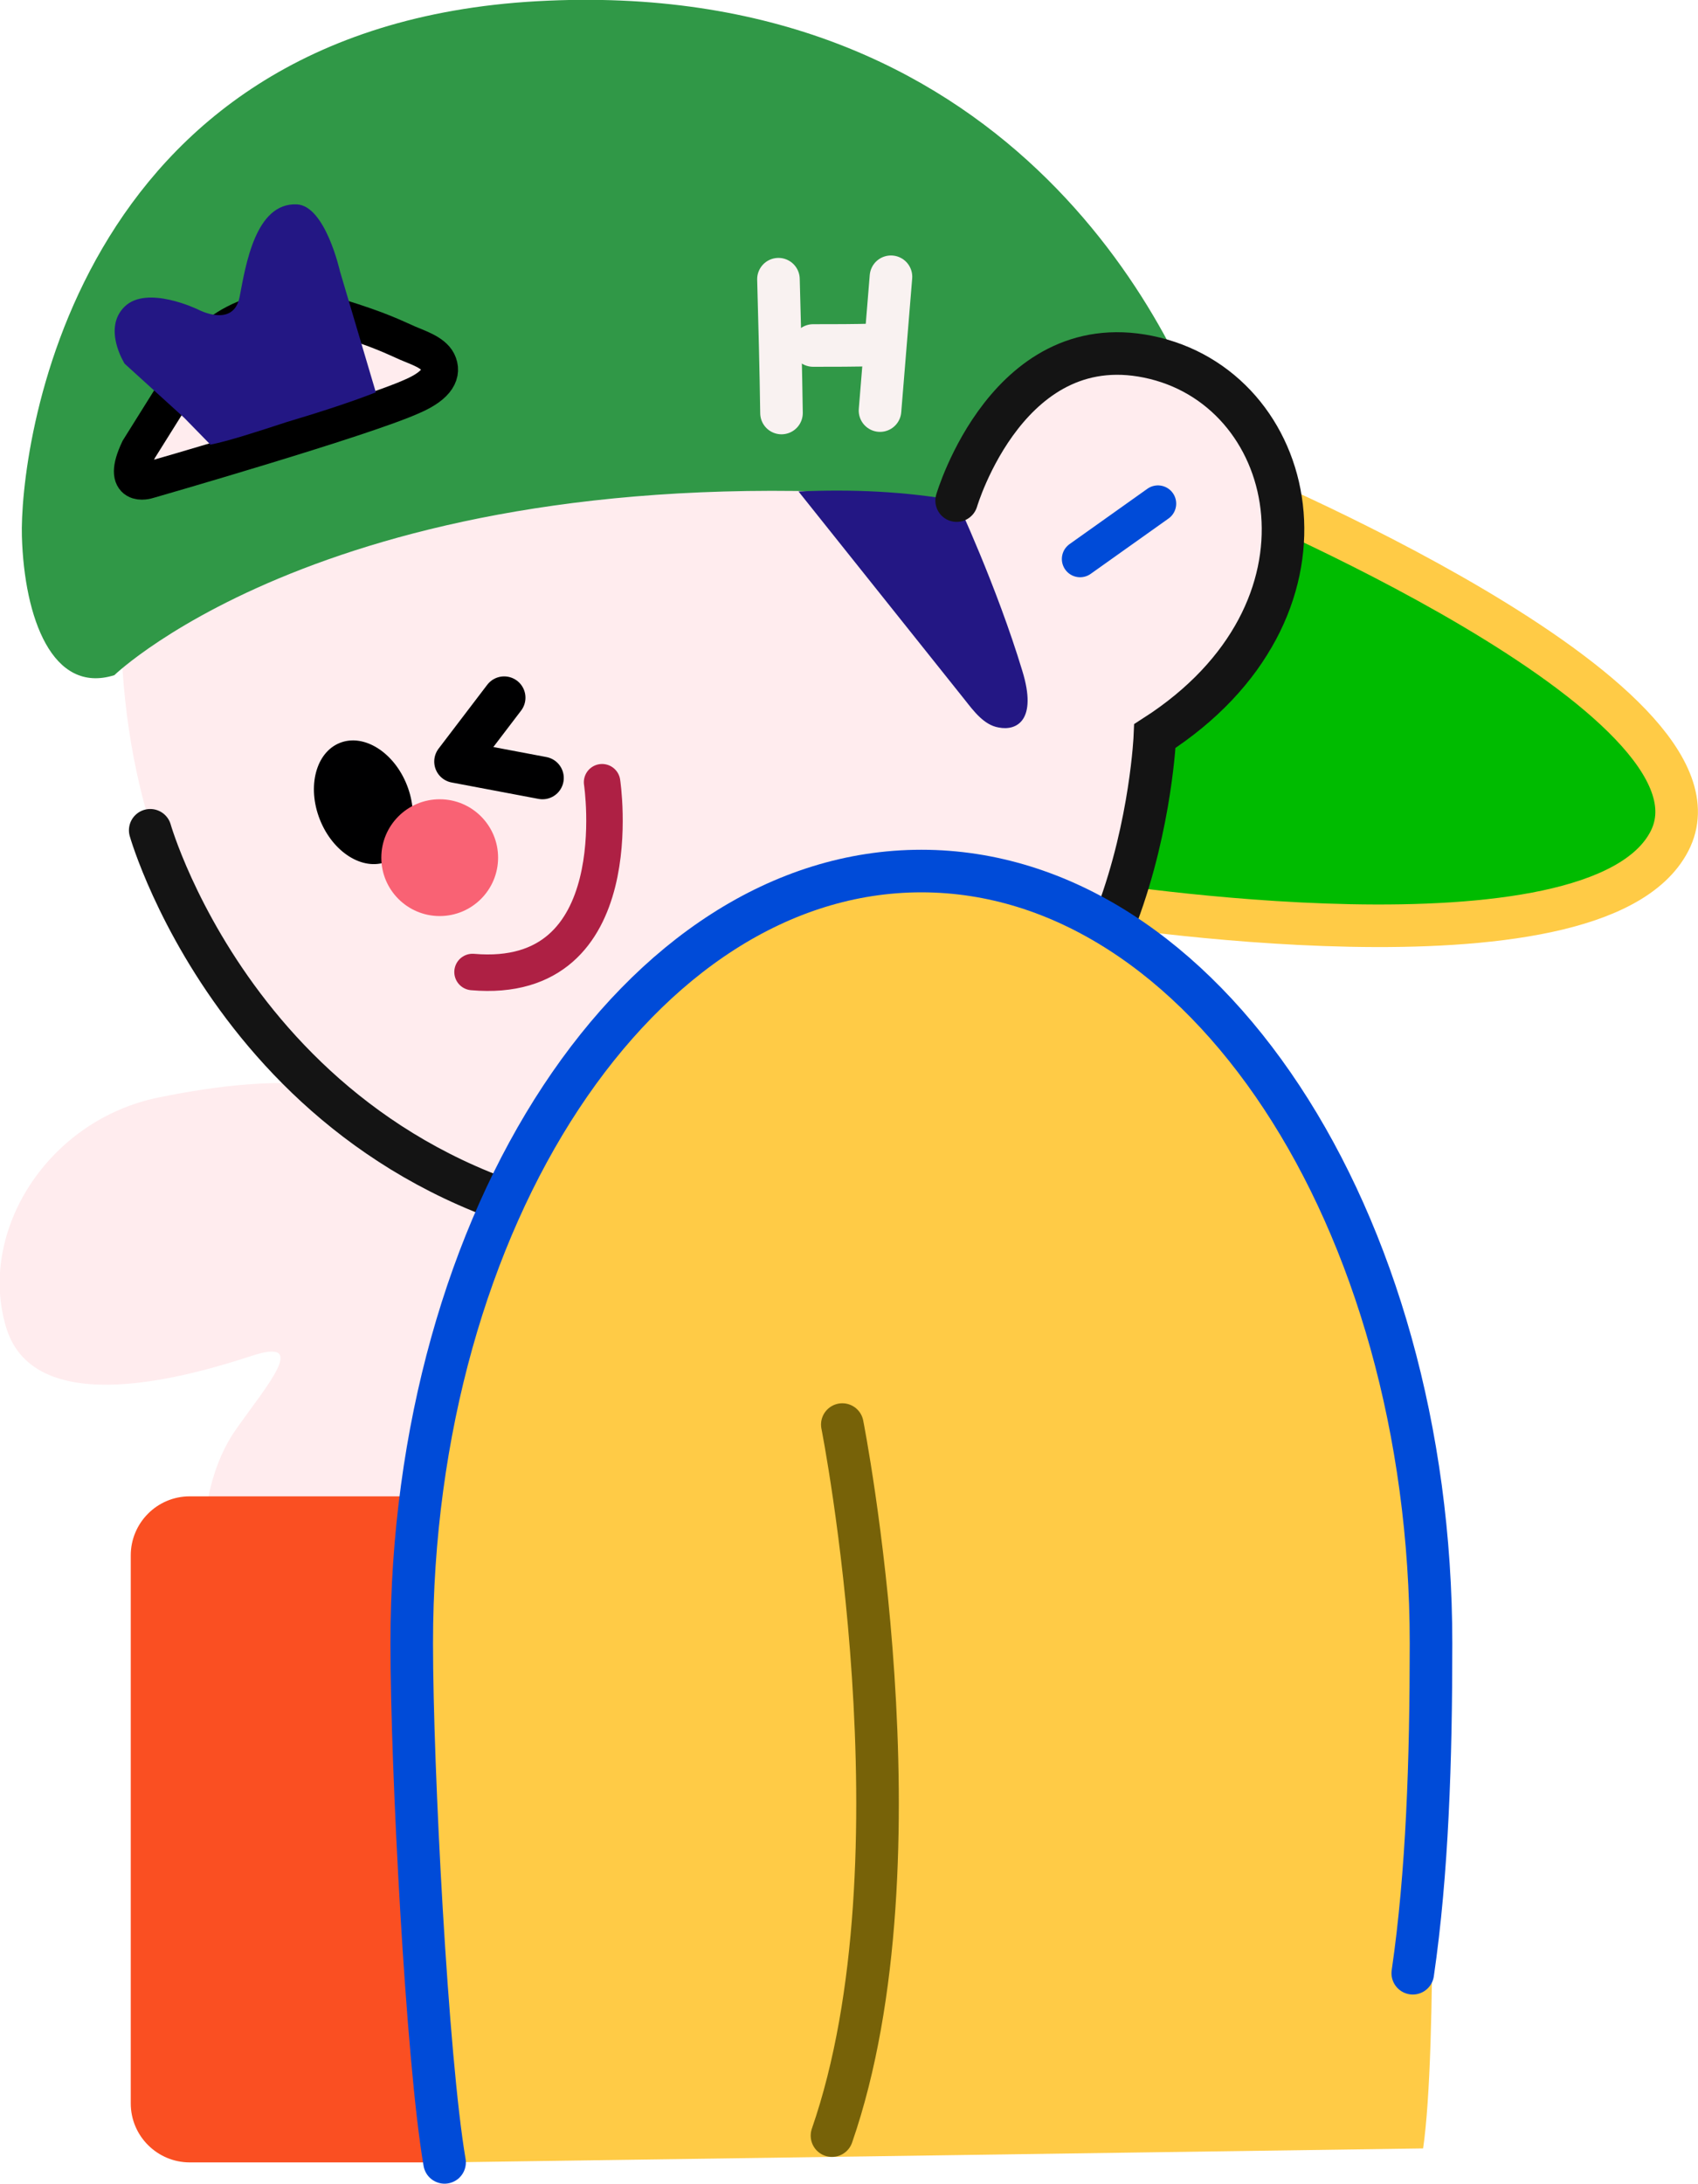 <?xml version="1.0" encoding="utf-8"?>
<!-- Generator: Adobe Illustrator 25.4.1, SVG Export Plug-In . SVG Version: 6.00 Build 0)  -->
<svg version="1.1" id="Layer_1" xmlns="http://www.w3.org/2000/svg" xmlns:xlink="http://www.w3.org/1999/xlink" x="0px" y="0px"
	 viewBox="0 0 279.2 359" style="enable-background:new 0 0 279.2 359;" xml:space="preserve">
<style type="text/css">
	.st0{fill:#00BB00;}
	.st1{fill:none;stroke:#FFCB46;stroke-width:7;stroke-miterlimit:10;}
	.st2{fill:#FFECEE;}
	.st3{fill:#000001;}
	.st4{display:none;fill:#000001;}
	.st5{fill:#F96274;}
	.st6{fill:none;stroke:#AE2044;stroke-width:6;stroke-linecap:round;stroke-miterlimit:10;}
	.st7{fill:#309847;}
	.st8{fill:#FFECEE;stroke:#000000;stroke-width:6;stroke-miterlimit:10;}
	.st9{fill:#231784;}
	.st10{fill:none;stroke:#004BD8;stroke-width:6;stroke-linecap:round;stroke-miterlimit:10;}
	.st11{fill:#FA4F22;}
	.st12{fill:none;stroke:#141414;stroke-width:7;stroke-linecap:round;stroke-miterlimit:10;}
	.st13{fill:#FFCB46;}
	.st14{fill:none;stroke:#004BD8;stroke-width:7;stroke-linecap:round;stroke-miterlimit:10;}
	.st15{fill:none;stroke:#F9F2F1;stroke-width:7;stroke-linecap:round;stroke-miterlimit:10;}
	.st16{fill:none;stroke:#000001;stroke-width:7;stroke-linecap:round;stroke-linejoin:round;stroke-miterlimit:10;}
	.st17{fill:none;stroke:#776208;stroke-width:7;stroke-linecap:round;stroke-miterlimit:10;}
</style>
<g>
	<path class="st0" d="M205.2,80.9c0,0,81.5,33.8,69.3,57.5c-12.2,23.6-93.7,11-93.7,11L205.2,80.9z"/>
	<path class="st1" d="M200.9,79.3c0,0,85.8,35.4,73.6,59c-12.2,23.6-95.9,10-95.9,10L200.9,79.3z"/>
	<path class="st2" d="M168,62.6c35.6,43.9,14.6,115.4-1.2,132.7c-31.4,34.6-89.6,16.4-125.2-27.5S21.1,58.6,37.9,36.3
		C66-0.9,132.4,18.7,168,62.6z"/>
	<ellipse transform="matrix(0.93 -0.367 0.367 0.93 -44.272 31.173)" class="st3" cx="59.8" cy="131.9" rx="7.7" ry="10.5"/>
	<ellipse transform="matrix(0.93 -0.367 0.367 0.93 -39.738 33.059)" class="st4" cx="67" cy="120.9" rx="7.7" ry="10.5"/>
	<circle class="st5" cx="72.3" cy="141" r="9.6"/>
	<path class="st6" d="M99,128.6c0,0,5.1,33.5-21.3,31.2"/>
	<path class="st7" d="M18.8,111c0,0,38-36.8,133.3-29.3c0,0,53.9,13,47.6-7.5S165.5-4.1,88.3,0.2S3.2,74.8,3.6,88.2
		S8.6,114.2,18.8,111z"/>
	<path class="st8" d="M22.8,73.9l10.2-16.3c0,0,7.6-10.2,22.6-5.5c7.1,2.2,9.1,3.3,11.4,4.3c1.6,0.7,4.2,1.5,5,3.1
		c0.9,1.8,0,3.8-4.1,5.6c-8.1,3.7-43.6,13.9-43.6,13.9S19.7,80.5,22.8,73.9z"/>
	<path class="st9" d="M30.3,68.7l-9.8-8.9c0,0-3.7-5.8,0-9.4s12.1,0.5,12.1,0.5s5.8,3.1,6.8-2.1s2.6-15.5,9.4-15.2
		c4.7,0.2,7.1,11,7.1,11l5.9,19.9c-3.8,1.5-9,3.2-14.7,4.9c-4.9,1.6-9.5,3.1-12.5,3.7L30.3,68.7z"/>
	<ellipse class="st2" cx="185.1" cy="89.6" rx="28.3" ry="31.5"/>
	<line class="st10" x1="177.6" y1="91.9" x2="190.4" y2="82.8"/>
	<path class="st9" d="M131.3,80.8l27.3,34.2c1.5,1.9,3.2,4.2,5.6,4.6c3,0.6,6.4-1.2,3.9-9.3c-4.2-13.9-10.8-28-10.8-28
		C148.8,80.8,140.2,80.4,131.3,80.8z"/>
	<path class="st2" d="M33.6,251.8c0,0,0-9.4,5.2-16.8s12.1-15.2,2.6-12.1s-35.7,11-40.4-4.7s6.8-34.1,25.2-37.8
		c18.4-3.7,42.5-5.8,57.2,15.7s-10,55.1-10,55.1L33.6,251.8z"/>
	<path class="st11" d="M74.8,355.5H31.2c-5.3,0-9.7-4.3-9.7-9.7v-90.1c0-5.3,4.3-9.7,9.7-9.7h43.6c5.3,0,9.7,4.3,9.7,9.7v90.1
		C84.5,351.2,80.2,355.5,74.8,355.5z"/>
	<path class="st12" d="M24.7,136.5c0,0,16.8,59,81.3,66.1"/>
	<path class="st13" d="M234,353.2c2.4-16.5,1.3-63.7,1.3-83c0-70.1-37.5-127-83.8-127s-83.8,56.9-83.8,127c0,20.4,2.5,68.3,5.4,85.3
		L234,353.2z"/>
	<path class="st12" d="M157.3,82.3c0,0,8.6-29.3,32.6-23.4s31.9,41.6,0,62.1c0,0-0.6,14.4-6.2,29.4"/>
	<path class="st14" d="M232.3,324.4c2.4-16.5,3-34.9,3-54.2c0-70.1-37.5-127-83.8-127s-83.8,56.9-83.8,127c0,20.4,2.5,68.3,5.4,85.3
		"/>
	<path class="st15" d="M128,45.9c0.2,7.3,0.4,14.7,0.5,22"/>
	<path class="st15" d="M146.5,45.5c-0.6,7.3-1.2,14.7-1.8,22"/>
	<path class="st15" d="M133.7,56.8c3.4,0,6.8,0,10.2-0.1"/>
	<polyline class="st16" points="82.9,114.7 74.9,125.2 89.2,127.9 	"/>
	<path class="st17" d="M138.5,234.2c0,0,14.1,71.3-1.7,116.9"/>
</g>
</svg>
